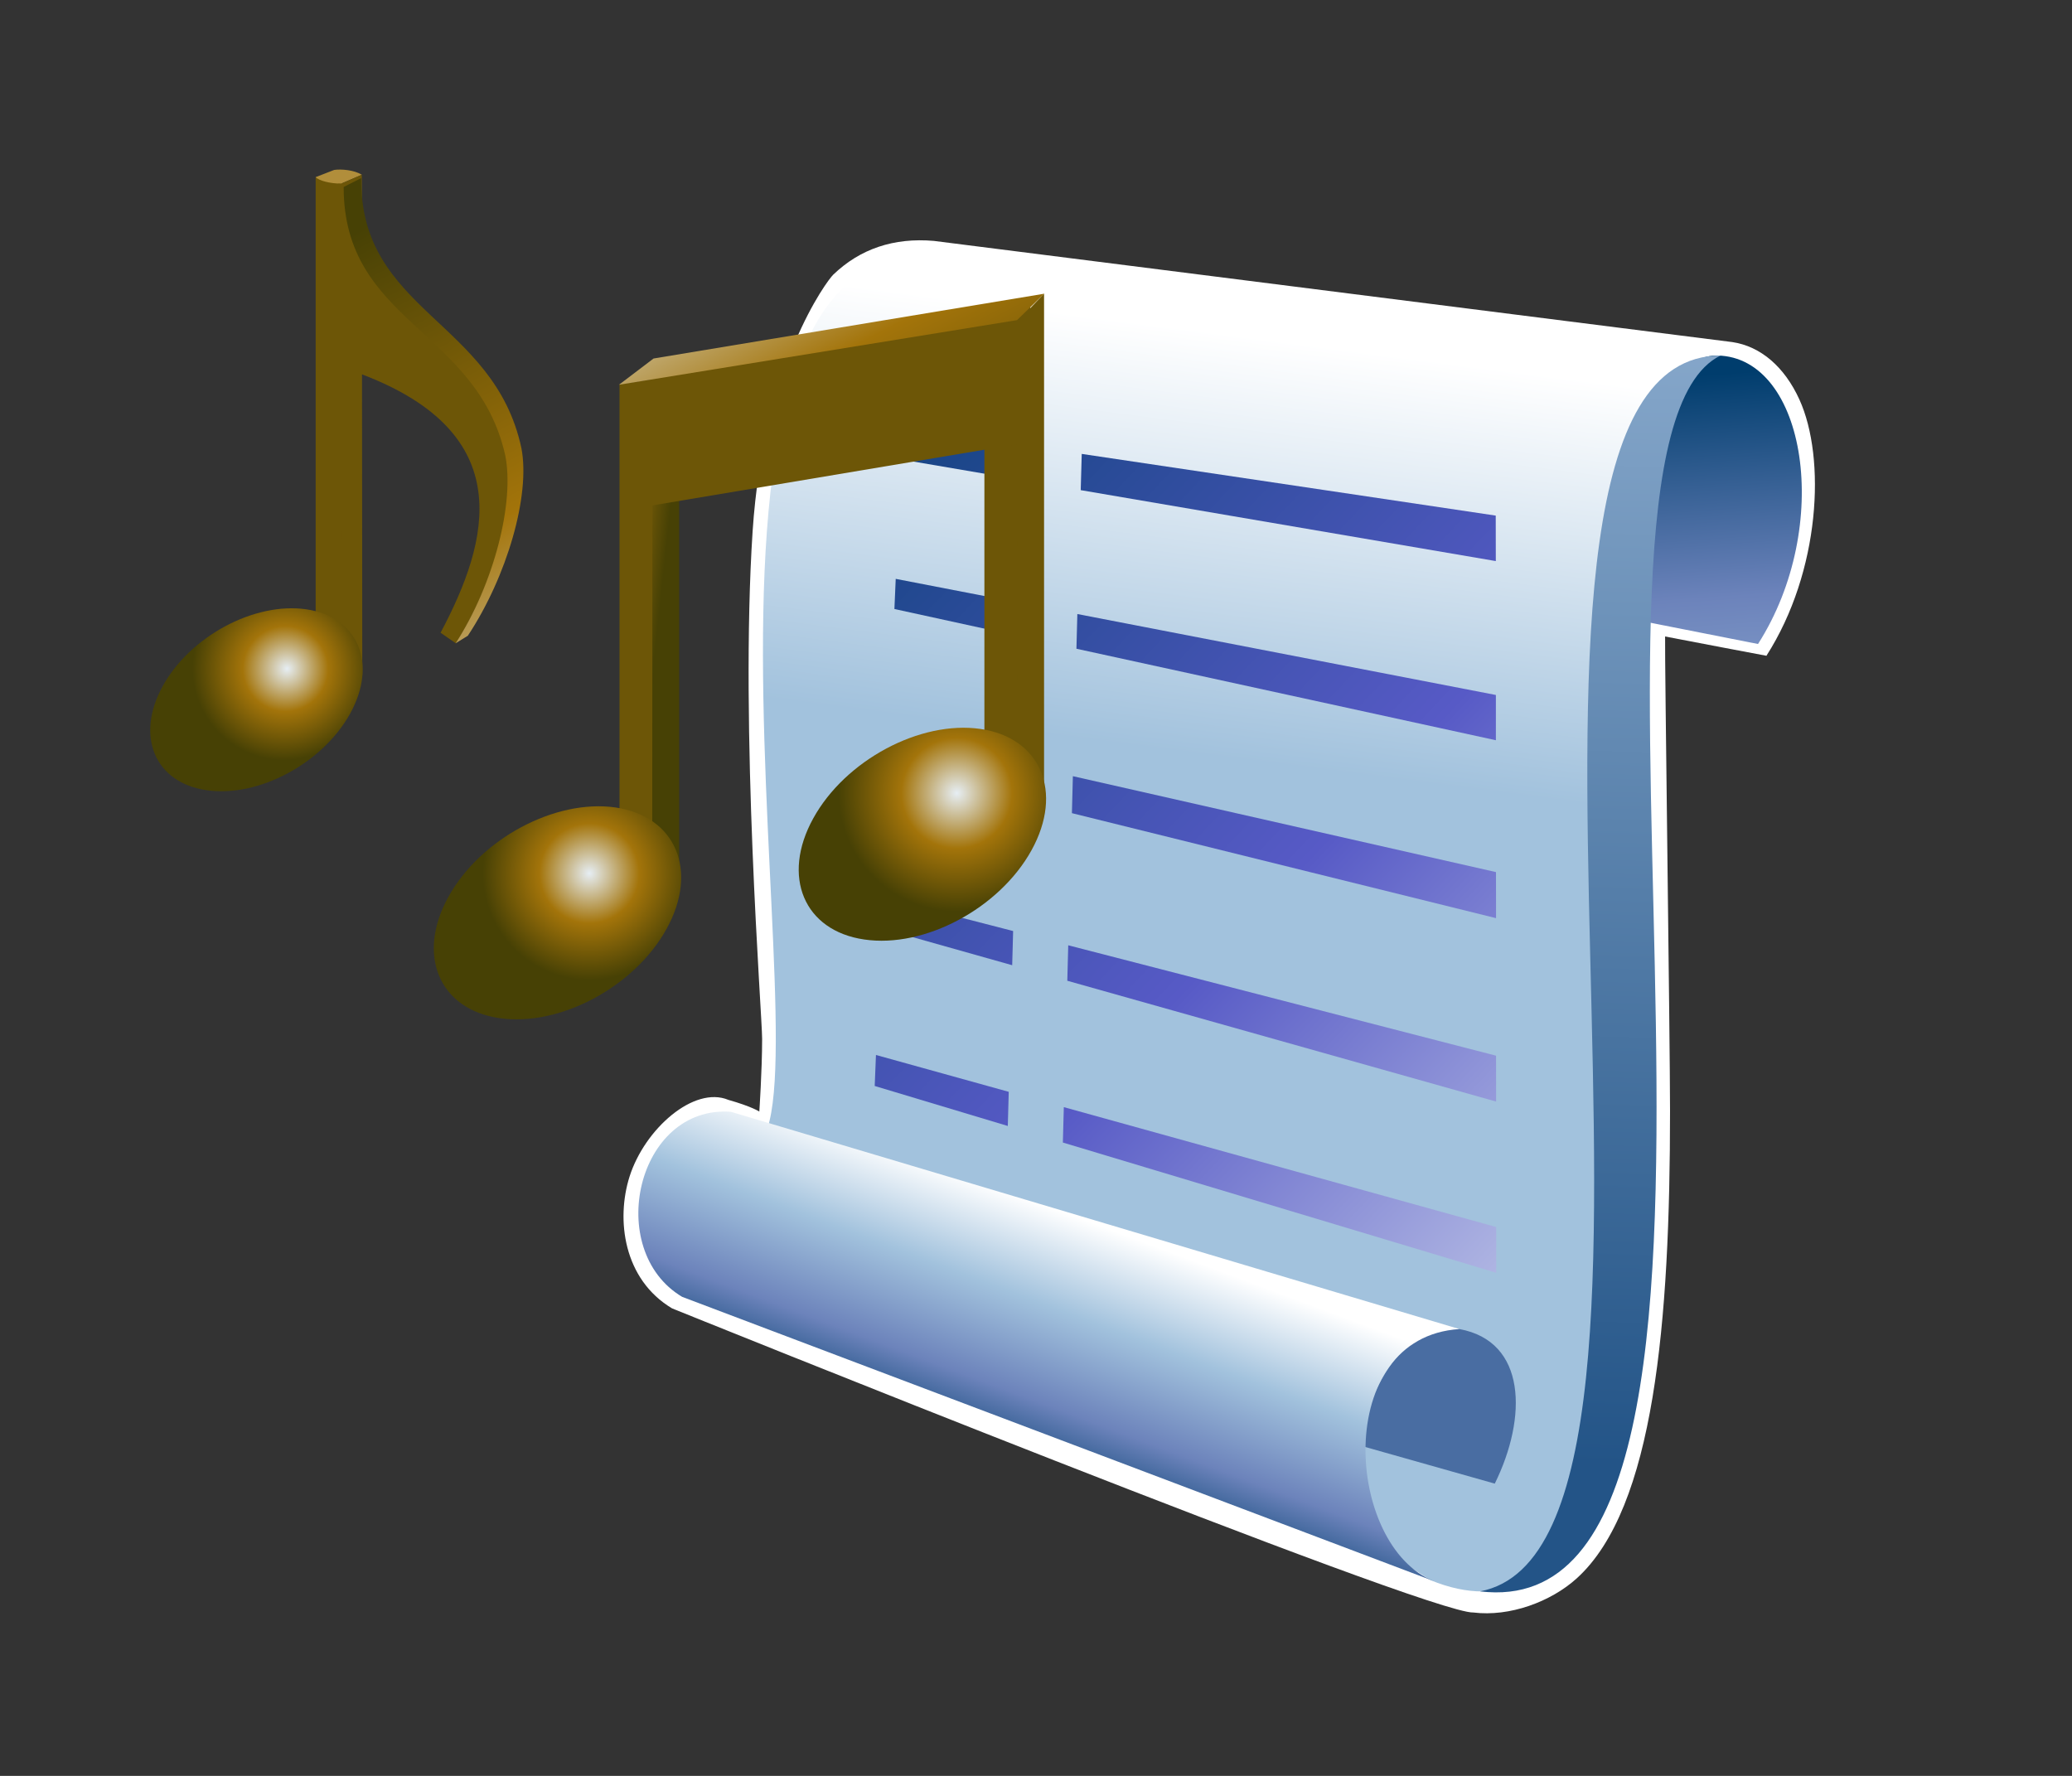 <?xml version="1.0" encoding="UTF-8"?>
<svg xmlns="http://www.w3.org/2000/svg" xmlns:xlink="http://www.w3.org/1999/xlink" contentScriptType="text/ecmascript" width="84" baseProfile="tiny" zoomAndPan="magnify" contentStyleType="text/css" viewBox="0 0 84 72" height="72" preserveAspectRatio="xMidYMid meet" version="1.1">
    <rect x="0" y="0" width="84" height="72" fill="#333333" stroke="none"/>
    <g>
        <g>
            <path fill="#ffffff" d="M 72.949 16.199 C 72.343 14.869 71.376 14.041 70.23 13.869 L 37.86 9.767 C 36.237 9.627 34.868 10.088 33.778 11.138 C 33.528 11.38 30.954 14.801 30.511 21.546 C 29.988 29.538 30.897 41.146 30.897 42.117 C 30.897 43.397 30.783 45.066 30.783 45.066 C 30.783 45.066 30.477 44.862 29.527 44.592 C 28.135 44.012 26.135 45.769 25.522 47.704 C 24.97 49.451 25.274 51.868 27.246 53.046 C 27.246 53.046 57.909 65.44 59.732 65.376 C 61.202 65.558 62.873 64.943 63.924 63.99 C 67.071 61.135 67.704 53.597 67.704 45.049 C 67.704 42.165 67.485 26.622 67.504 25.805 C 68.208 25.945 71.612 26.587 71.612 26.587 C 73.799 23.169 74.031 18.577 72.949 16.199 z "/>
            <linearGradient x1="-691.986" gradientTransform="matrix(1.19 0 0 -1.19 875.673 1351.901)" y1="1125.173" x2="-693.925" gradientUnits="userSpaceOnUse" y2="1110.185" xlink:type="simple" xlink:actuate="onLoad" id="XMLID_20_" xlink:show="other">
                <stop stop-color="#ffffff" offset="0"/>
                <stop stop-color="#ffffff" offset="0.05"/>
                <stop stop-color="#a2c2dd" offset="1"/>
            </linearGradient>
            <path fill="url(#XMLID_20_)" d="M 65.69 57.759 C 65.69 57.759 64.162 66.605 57.992 64.064 C 57.992 64.064 32.358 47.543 30.275 46.517 C 34.369 47.166 25.423 9.323 37.93 10.402 L 69.981 14.447 C 69.135 15.779 65.736 20.575 65.736 20.575 L 65.69 57.759 z "/>
            <linearGradient x1="-675.678" gradientTransform="matrix(1.19 0 0 -1.19 875.673 1351.901)" y1="1097.964" x2="-677.486" gradientUnits="userSpaceOnUse" y2="1123.304" xlink:type="simple" xlink:actuate="onLoad" id="XMLID_21_" xlink:show="other">
                <stop stop-color="#ffffff" offset="0"/>
                <stop stop-color="#a2c2dd" offset="0.35"/>
                <stop stop-color="#6c83bb" offset="0.7"/>
                <stop stop-color="#003d6d" offset="1"/>
            </linearGradient>
            <path fill="url(#XMLID_21_)" d="M 69.624 14.414 C 73.228 14.48 74.32 21.338 71.271 26.11 L 66.339 25.136 C 66.34 25.139 66.016 14.351 69.624 14.414 z "/>
            <path fill="#496da2" d="M 59.166 53.885 C 61.888 54.382 61.925 57.463 60.599 60.151 L 55.055 58.583 C 55.055 58.584 55.944 53.598 59.166 53.885 z "/>
            <linearGradient x1="-698.107" gradientTransform="matrix(1.19 0 0 -1.19 875.673 1351.901)" y1="1094.182" x2="-701.295" gradientUnits="userSpaceOnUse" y2="1085.675" xlink:type="simple" xlink:actuate="onLoad" id="XMLID_22_" xlink:show="other">
                <stop stop-color="#ffffff" offset="0"/>
                <stop stop-color="#a2c2dd" offset="0.35"/>
                <stop stop-color="#6c83bb" offset="0.7"/>
                <stop stop-color="#003d6d" offset="1"/>
            </linearGradient>
            <path fill="url(#XMLID_22_)" d="M 59.166 53.885 L 29.634 45.076 C 25.811 44.793 24.486 50.687 27.654 52.578 L 58.137 64.107 C 54.535 62.699 53.993 54.215 59.166 53.885 z "/>
            <linearGradient x1="-680.45" gradientTransform="matrix(1.19 0 0 -1.19 875.673 1351.901)" y1="1125.017" x2="-681.516" gradientUnits="userSpaceOnUse" y2="1086.157" xlink:type="simple" xlink:actuate="onLoad" id="XMLID_23_" xlink:show="other">
                <stop stop-color="#87a8cb" offset="0"/>
                <stop stop-color="#235487" offset="1"/>
            </linearGradient>
            <path fill="url(#XMLID_23_)" d="M 69.752 14.414 C 62.247 18.076 73.511 66.166 60.004 64.519 C 70.402 62.538 58.26 14.437 69.752 14.414 z "/>
            <linearGradient x1="-668.571" gradientTransform="matrix(1.19 0 0 -1.19 875.673 1351.901)" y1="1096.553" x2="-707.402" gradientUnits="userSpaceOnUse" y2="1133.357" xlink:type="simple" xlink:actuate="onLoad" id="XMLID_24_" xlink:show="other">
                <stop stop-color="#e6eef4" offset="0"/>
                <stop stop-color="#575ac6" offset="0.44"/>
                <stop stop-color="#003d6d" offset="0.94"/>
                <stop stop-color="#003d6d" offset="1"/>
            </linearGradient>
            <polygon fill="url(#XMLID_24_)" points="60.641,22.748 60.638,20.904 43.854,18.403 43.813,19.872   "/>
            <linearGradient x1="-672.945" gradientTransform="matrix(1.19 0 0 -1.19 875.673 1351.901)" y1="1091.935" x2="-711.778" gradientUnits="userSpaceOnUse" y2="1128.741" xlink:type="simple" xlink:actuate="onLoad" id="XMLID_25_" xlink:show="other">
                <stop stop-color="#e6eef4" offset="0"/>
                <stop stop-color="#575ac6" offset="0.44"/>
                <stop stop-color="#003d6d" offset="0.94"/>
                <stop stop-color="#003d6d" offset="1"/>
            </linearGradient>
            <polygon fill="url(#XMLID_25_)" points="36.574,17.319 36.518,18.626 41.57,19.489 41.608,18.069   "/>
            <linearGradient x1="-671.479" gradientTransform="matrix(1.19 0 0 -1.19 875.673 1351.901)" y1="1093.486" x2="-710.306" gradientUnits="userSpaceOnUse" y2="1130.287" xlink:type="simple" xlink:actuate="onLoad" id="XMLID_26_" xlink:show="other">
                <stop stop-color="#e6eef4" offset="0"/>
                <stop stop-color="#575ac6" offset="0.44"/>
                <stop stop-color="#003d6d" offset="0.94"/>
                <stop stop-color="#003d6d" offset="1"/>
            </linearGradient>
            <polygon fill="url(#XMLID_26_)" points="60.644,30.012 60.644,28.177 43.676,24.895 43.639,26.302   "/>
            <linearGradient x1="-675.644" gradientTransform="matrix(1.19 0 0 -1.19 875.673 1351.901)" y1="1089.089" x2="-714.475" gradientUnits="userSpaceOnUse" y2="1125.893" xlink:type="simple" xlink:actuate="onLoad" id="XMLID_27_" xlink:show="other">
                <stop stop-color="#e6eef4" offset="0"/>
                <stop stop-color="#575ac6" offset="0.44"/>
                <stop stop-color="#003d6d" offset="0.94"/>
                <stop stop-color="#003d6d" offset="1"/>
            </linearGradient>
            <polygon fill="url(#XMLID_27_)" points="36.313,23.469 36.26,24.691 41.398,25.813 41.435,24.46   "/>
            <linearGradient x1="-674.414" gradientTransform="matrix(1.19 0 0 -1.19 875.673 1351.901)" y1="1090.382" x2="-713.249" gradientUnits="userSpaceOnUse" y2="1127.19" xlink:type="simple" xlink:actuate="onLoad" id="XMLID_28_" xlink:show="other">
                <stop stop-color="#e6eef4" offset="0"/>
                <stop stop-color="#575ac6" offset="0.44"/>
                <stop stop-color="#003d6d" offset="0.94"/>
                <stop stop-color="#003d6d" offset="1"/>
            </linearGradient>
            <polygon fill="url(#XMLID_28_)" points="60.651,37.225 60.648,35.358 43.495,31.469 43.456,32.968   "/>
            <linearGradient x1="-681.324" gradientTransform="matrix(1.19 0 0 -1.19 875.673 1351.901)" y1="1083.097" x2="-720.154" gradientUnits="userSpaceOnUse" y2="1119.9" xlink:type="simple" xlink:actuate="onLoad" id="XMLID_29_" xlink:show="other">
                <stop stop-color="#e6eef4" offset="0"/>
                <stop stop-color="#575ac6" offset="0.44"/>
                <stop stop-color="#003d6d" offset="0.94"/>
                <stop stop-color="#003d6d" offset="1"/>
            </linearGradient>
            <polygon fill="url(#XMLID_29_)" points="35.775,36.382 35.722,37.635 41.035,39.133 41.073,37.747   "/>
            <linearGradient x1="-677.438" gradientTransform="matrix(1.19 0 0 -1.19 875.673 1351.901)" y1="1087.192" x2="-716.27" gradientUnits="userSpaceOnUse" y2="1123.998" xlink:type="simple" xlink:actuate="onLoad" id="XMLID_30_" xlink:show="other">
                <stop stop-color="#e6eef4" offset="0"/>
                <stop stop-color="#575ac6" offset="0.44"/>
                <stop stop-color="#003d6d" offset="0.94"/>
                <stop stop-color="#003d6d" offset="1"/>
            </linearGradient>
            <polygon fill="url(#XMLID_30_)" points="60.653,44.661 60.651,42.801 43.307,38.325 43.269,39.763   "/>
            <linearGradient x1="-684.122" gradientTransform="matrix(1.19 0 0 -1.19 875.673 1351.901)" y1="1080.15" x2="-722.947" gradientUnits="userSpaceOnUse" y2="1116.949" xlink:type="simple" xlink:actuate="onLoad" id="XMLID_31_" xlink:show="other">
                <stop stop-color="#e6eef4" offset="0"/>
                <stop stop-color="#575ac6" offset="0.44"/>
                <stop stop-color="#003d6d" offset="0.94"/>
                <stop stop-color="#003d6d" offset="1"/>
            </linearGradient>
            <polygon fill="url(#XMLID_31_)" points="35.512,42.772 35.461,44.029 40.857,45.651 40.895,44.266   "/>
            <linearGradient x1="-680.304" gradientTransform="matrix(1.19 0 0 -1.19 875.673 1351.901)" y1="1084.17" x2="-719.137" gradientUnits="userSpaceOnUse" y2="1120.977" xlink:type="simple" xlink:actuate="onLoad" id="XMLID_32_" xlink:show="other">
                <stop stop-color="#e6eef4" offset="0"/>
                <stop stop-color="#575ac6" offset="0.44"/>
                <stop stop-color="#003d6d" offset="0.94"/>
                <stop stop-color="#003d6d" offset="1"/>
            </linearGradient>
            <polygon fill="url(#XMLID_32_)" points="60.658,51.603 60.658,49.748 43.128,44.887 43.089,46.322   "/>
            <polygon fill="#6d5607" points="12.797,7.181 12.797,25.094 14.229,26.354 14.251,23.126 14.251,7.524   "/>
            <path fill="#b18e3b" d="M 12.797 7.181 C 12.922 7.323 13.385 7.447 13.838 7.443 L 14.667 7.085 C 14.355 6.89 13.827 6.847 13.547 6.89 L 12.797 7.181 z "/>
            <path fill="#6d5607" d="M 20.547 18.456 C 19.652 14.498 16.26 13.386 14.671 10.614 L 14.668 7.085 L 13.843 7.437 L 13.843 7.55 C 13.843 7.515 13.836 7.484 13.836 7.451 L 13.703 7.45 L 13.778 14.946 C 13.796 14.949 13.82 14.951 13.841 14.956 L 13.834 28.849 L 14.687 27.381 L 14.676 15.178 C 21.0 17.583 19.859 21.898 17.861 25.653 L 18.481 26.082 C 20.018 23.676 20.938 20.366 20.547 18.456 z "/>
            <linearGradient x1="-714.926" gradientTransform="matrix(1.19 0 0 -1.19 875.673 1351.901)" y1="1109.571" x2="-725.022" gradientUnits="userSpaceOnUse" y2="1128.951" xlink:type="simple" xlink:actuate="onLoad" id="XMLID_33_" xlink:show="other">
                <stop stop-color="#e6eef4" offset="0"/>
                <stop stop-color="#a3740a" offset="0.44"/>
                <stop stop-color="#474105" offset="0.94"/>
                <stop stop-color="#474105" offset="1"/>
            </linearGradient>
            <path fill="url(#XMLID_33_)" d="M 18.966 25.775 C 20.548 23.386 21.509 20.089 21.139 18.173 C 20.032 12.98 14.578 12.621 14.645 7.22 L 13.932 7.58 C 13.931 13.08 19.324 13.333 20.481 18.452 C 20.871 20.362 20.026 23.675 18.471 26.081 L 18.966 25.775 z "/>
            <radialGradient gradientTransform="matrix(1.19 0 0 -1.19 875.673 1351.901)" id="XMLID_34_" gradientUnits="userSpaceOnUse" xlink:show="other" xlink:type="simple" r="3.31" cx="-726.207" fx="-726.084" cy="1113.26" fy="1113.26" xlink:actuate="onLoad">
                <stop stop-color="#e6eef4" offset="0"/>
                <stop stop-color="#a3740a" offset="0.44"/>
                <stop stop-color="#474105" offset="0.94"/>
                <stop stop-color="#474105" offset="1"/>
            </radialGradient>
            <path fill="url(#XMLID_34_)" d="M 14.196 28.929 C 13.078 30.954 10.472 32.346 8.371 32.037 C 6.275 31.732 5.479 29.842 6.596 27.818 C 7.711 25.791 10.321 24.397 12.421 24.704 C 14.519 25.014 15.316 26.902 14.196 28.929 z "/>
            <polygon fill="#6d5607" points="25.115,15.581 25.115,33.15 26.944,34.767 26.975,30.631 26.98,15.288   "/>
            <linearGradient x1="-717.123" gradientTransform="matrix(1.19 0 0 -1.19 875.673 1351.901)" y1="1112.64" x2="-713.498" gradientUnits="userSpaceOnUse" y2="1112.247" xlink:type="simple" xlink:actuate="onLoad" id="XMLID_35_" xlink:show="other">
                <stop stop-color="#e6eef4" offset="0"/>
                <stop stop-color="#a3740a" offset="0.44"/>
                <stop stop-color="#474105" offset="0.94"/>
                <stop stop-color="#474105" offset="1"/>
            </linearGradient>
            <polygon fill="url(#XMLID_35_)" points="26.45,19.957 26.442,33.937 27.534,36.082 27.534,19.787   "/>
            <radialGradient gradientTransform="matrix(1.19 0 0 -1.19 875.673 1351.901)" gradientUnits="userSpaceOnUse" xlink:type="simple" r="3.869" xlink:actuate="onLoad" cx="-715.787" id="XMLID_36_" cy="1106.289" xlink:show="other">
                <stop stop-color="#e6eef4" offset="0"/>
                <stop stop-color="#a3740a" offset="0.44"/>
                <stop stop-color="#474105" offset="0.94"/>
                <stop stop-color="#474105" offset="1"/>
            </radialGradient>
            <path fill="url(#XMLID_36_)" d="M 27.025 37.658 C 25.723 40.014 22.688 41.637 20.244 41.278 C 17.801 40.921 16.874 38.72 18.177 36.363 C 19.477 34.004 22.513 32.383 24.958 32.738 C 27.4 33.1 28.327 35.3 27.025 37.658 z "/>
            <polygon fill="#6d5607" points="39.908,12.394 39.908,29.964 41.738,31.578 41.767,27.442 41.767,12.137   "/>
            <polygon fill="#6d5607" points="41.714,12.549 26.378,14.968 26.364,20.505 41.242,18.009 41.233,30.982 42.327,32.893     42.327,11.911   "/>
            <linearGradient x1="-710.454" gradientTransform="matrix(1.19 0 0 -1.19 875.673 1351.901)" y1="1130.176" x2="-703.108" gradientUnits="userSpaceOnUse" y2="1116.139" xlink:type="simple" xlink:actuate="onLoad" id="XMLID_37_" xlink:show="other">
                <stop stop-color="#e6eef4" offset="0"/>
                <stop stop-color="#a3740a" offset="0.44"/>
                <stop stop-color="#474105" offset="0.94"/>
                <stop stop-color="#474105" offset="1"/>
            </linearGradient>
            <polygon fill="url(#XMLID_37_)" points="25.094,15.599 26.496,14.535 42.339,11.907 41.229,12.979   "/>
            <radialGradient gradientTransform="matrix(1.19 0 0 -1.19 875.673 1351.901)" gradientUnits="userSpaceOnUse" xlink:type="simple" r="4.289" xlink:actuate="onLoad" cx="-703.27" id="XMLID_38_" cy="1109.021" xlink:show="other">
                <stop stop-color="#e6eef4" offset="0"/>
                <stop stop-color="#a3740a" offset="0.44"/>
                <stop stop-color="#474105" offset="0.94"/>
                <stop stop-color="#474105" offset="1"/>
            </radialGradient>
            <path fill="url(#XMLID_38_)" d="M 41.818 34.472 C 40.518 36.828 37.482 38.451 35.036 38.09 C 32.594 37.736 31.668 35.536 32.97 33.178 C 34.268 30.821 37.306 29.199 39.751 29.554 C 42.194 29.91 43.123 32.112 41.818 34.472 z "/>
        </g>
        <rect width="84" fill="none" height="72"/>
    </g>
</svg>
